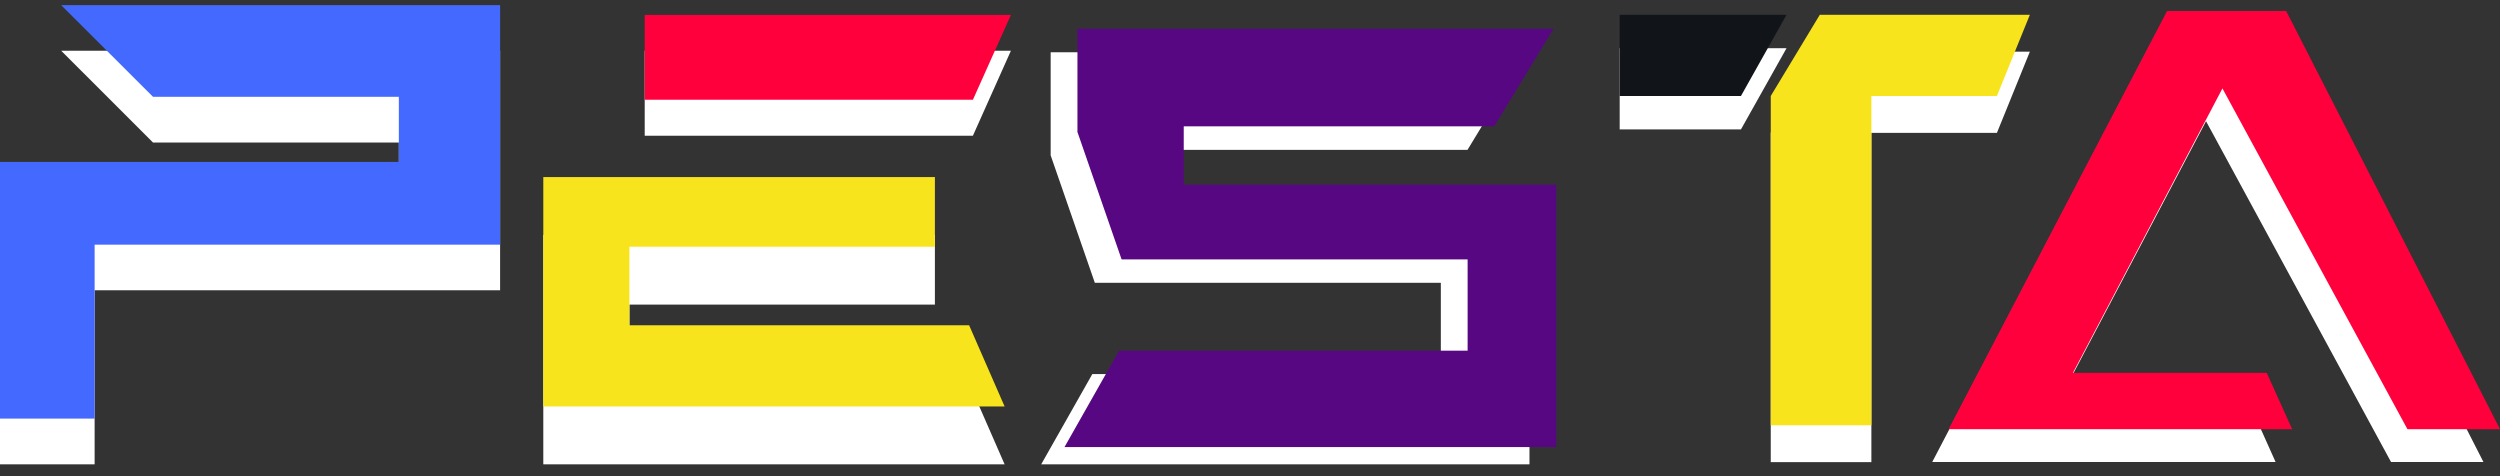 <svg width="147" height="28" viewBox="0 0 147 28" fill="none" xmlns="http://www.w3.org/2000/svg">
<rect x="0" y="0" width="147" height="28" fill="#333333" stroke="none"/>
<g clip-path="url(#clip0_612_625)">
<path d="M0 12.199H23.452V8.379H8.995L3.598 2.983H29.406V17.067H5.564V27.303H0V12.199Z" fill="white"/>
<path d="M0 9.52H23.452V5.69H8.995L3.598 0.303H29.406V14.387H5.564V24.614H0V9.52Z" fill="#4469FF"/>
<path d="M37.909 2.983V7.98H57.207L59.442 2.983H37.909Z" fill="white"/>
<path d="M31.946 13.812V27.303H59.071L56.984 22.528H37.01V17.911H54.972V13.812H31.946Z" fill="white"/>
<path d="M31.946 10.41V23.9H59.071L56.984 19.125H37.01V14.508H54.972V10.41H31.946Z" fill="#F8E41C"/>
<path d="M37.909 0.878V5.866H57.207L59.442 0.878H37.909Z" fill="#FF003D"/>
<path d="M61.77 9.109C62.642 11.612 63.513 14.125 64.376 16.628H84.721C84.721 18.418 84.721 20.207 84.721 21.997H64.228L61.019 27.662H89.933V12.242H68.029V8.812H86.289C87.448 6.902 88.616 4.992 89.775 3.073H61.779C61.779 5.085 61.779 7.097 61.779 9.109H61.77Z" fill="white"/>
<path d="M63.344 7.733C64.216 10.237 65.088 12.749 65.95 15.253H86.296C86.296 17.042 86.296 18.832 86.296 20.621H65.802L62.593 26.286H91.507V10.858H69.604V7.427H87.863C89.022 5.517 90.191 3.607 91.35 1.688H63.354C63.354 3.7 63.354 5.712 63.354 7.724L63.344 7.733Z" fill="#570782"/>
<path d="M107.014 3.038H119.356L117.418 7.814H110.037V27.173H104.12V7.804L107.004 3.029L107.014 3.038Z" fill="white"/>
<path d="M95.237 2.834V7.61H102.368L105.048 2.834H95.237Z" fill="white"/>
<path d="M95.237 0.869V5.644H102.368L105.048 0.869H95.237Z" fill="#111419"/>
<path d="M107.014 0.869H119.356L117.418 5.644H110.037V25.004H104.12V5.644L107.004 0.869H107.014Z" fill="#F8E41C"/>
<path d="M126.46 2.575H133.461L146.026 27.164H140.592L129.715 7.127L120.914 23.854H132.32L133.804 27.164H113.616L126.46 2.575Z" fill="white"/>
<path d="M127.424 0.646H134.426L147 25.235H141.557L130.679 5.199L121.888 21.925H133.285L134.778 25.235H114.581L127.424 0.646Z" fill="#FF003D"/>
</g>
<defs>
<clipPath id="clip0_612_625">
<rect width="147" height="27" fill="white" transform="translate(0 0.303)"/>
</clipPath>
</defs>
</svg>
